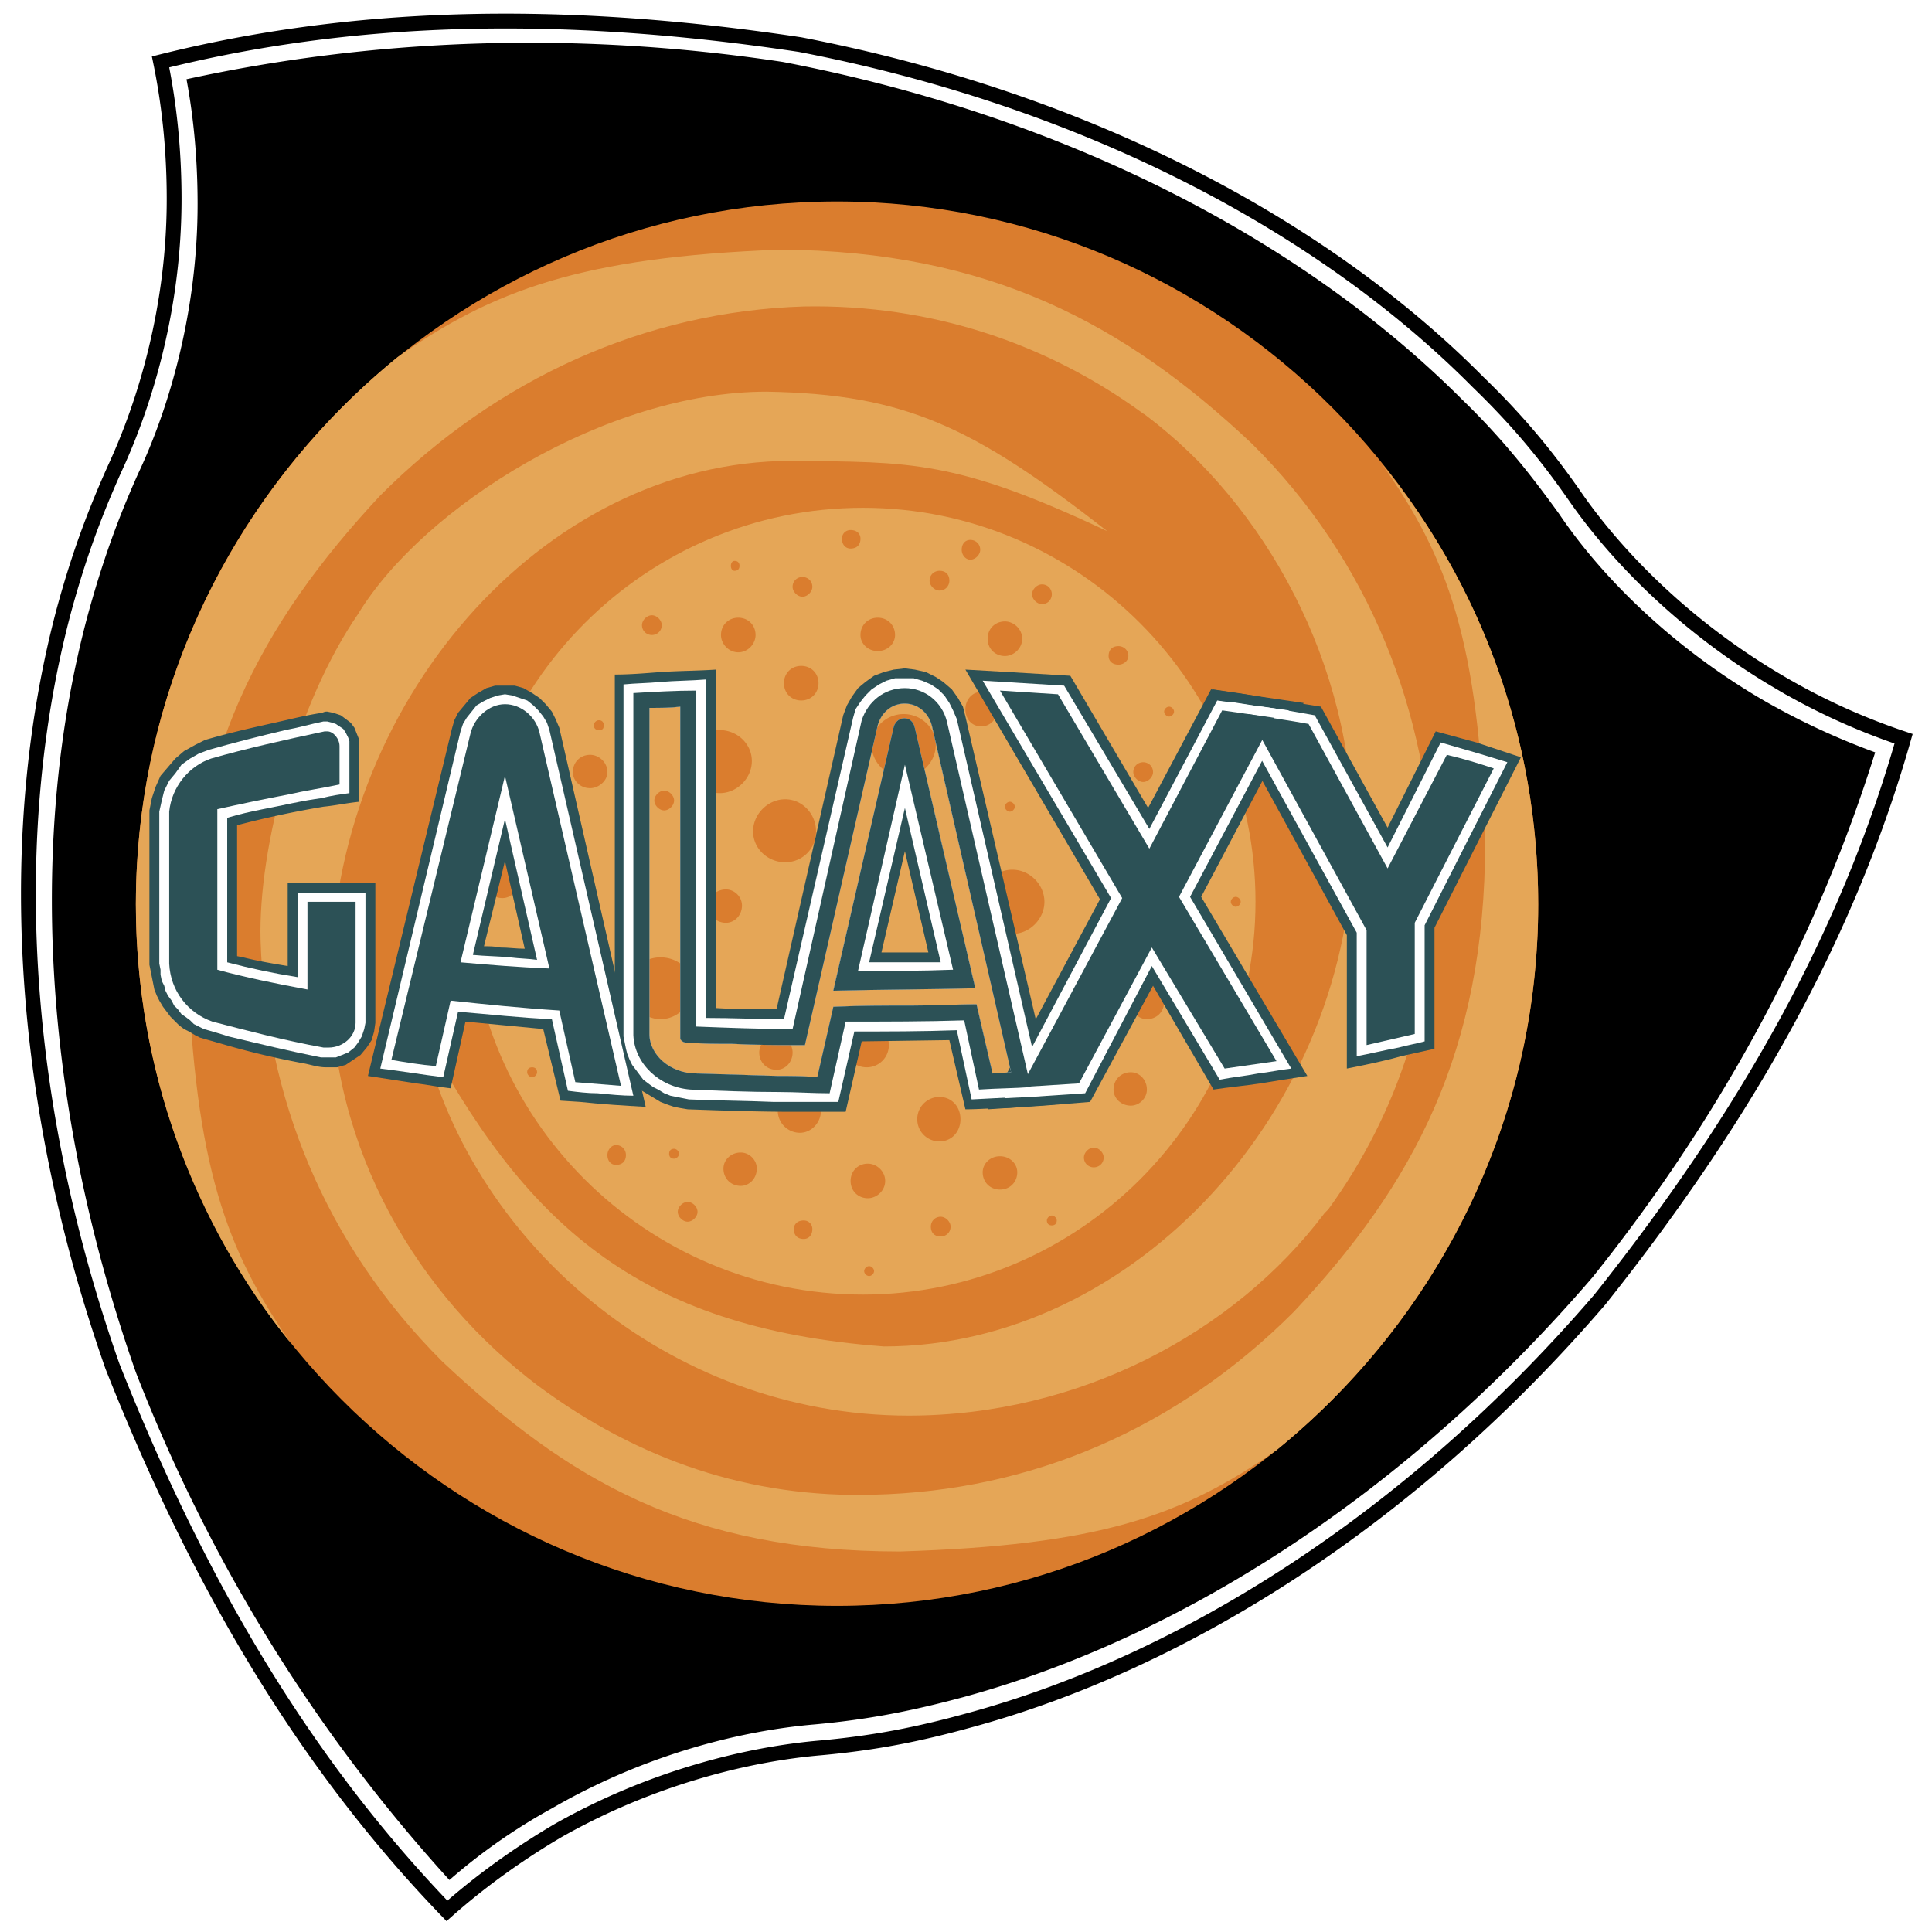 <svg xmlns="http://www.w3.org/2000/svg" width="2500" height="2500" viewBox="0 0 192.756 192.756"><g fill-rule="evenodd" clip-rule="evenodd"><path fill="#fff" d="M0 0h192.756v192.756H0V0z"/><path d="M189.922 73.707c-5.295 18.608-14.904 36.6-30.299 55.945-18.844 21.936-41.629 36.229-63.058 42.021-4.927 1.355-9.238 2.217-14.657 2.711-7.267.617-16.873 2.957-26.233 8.256-4.187 2.465-7.882 5.176-11.084 8.01-13.425-13.924-24.263-31.299-33.376-54.344C1.608 108.951.623 82.333 6.412 60.766c1.354-4.929 2.832-9.119 5.049-14.048 3.08-6.654 5.912-16.143 5.912-26.865 0-4.929-.492-9.488-1.354-13.677C34.74 1.493 55.308.754 79.817 4.449c28.202 5.422 51.973 17.869 67.616 33.643 3.695 3.573 6.648 7.024 9.729 11.46 4.186 6.039 11.086 13.062 20.322 18.484a64.837 64.837 0 0 0 12.438 5.671z" fill="#fff" stroke="#000" stroke-width="1.478" stroke-miterlimit="2.613"/><path d="M187.088 75.063c-5.543 17.743-14.779 35.613-28.203 52.373-18.844 21.934-41.506 36.105-62.812 41.898-5.05 1.355-9.36 2.217-14.779 2.711-7.267.615-16.873 2.957-26.233 8.379a57.876 57.876 0 0 0-10.222 7.146c-12.563-13.801-23.523-30.684-31.283-50.646-9.606-27.357-10.592-53.976-4.804-75.54 1.354-4.929 2.833-9.243 5.05-14.172 3.08-6.532 5.912-16.142 5.912-26.864 0-4.312-.369-8.502-1.108-12.445C36.71 3.96 56.909 2.974 78.092 6.178c28.327 5.422 51.973 17.867 67.739 33.641 3.695 3.573 6.525 7.025 9.73 11.461 4.062 6.039 10.961 13.062 20.197 18.484a71.737 71.737 0 0 0 11.33 5.299z"/><path d="M83.51 20.102c38.551 0 69.955 31.546 69.955 70.117 0 38.447-31.404 69.996-69.955 69.996-38.549 0-69.955-31.549-69.955-69.996 0-38.571 31.405-70.117 69.955-70.117z" fill="#da7d2e"/><path d="M86.097 50.662c21.554 0 39.165 17.624 39.165 39.312 0 21.564-17.611 39.187-39.165 39.187-21.676 0-39.289-17.623-39.289-39.187 0-21.689 17.613-39.312 39.289-39.312z" fill="#e5a657"/><path d="M97.92 69.024c.863 0 1.602.862 1.602 1.725 0 .986-.738 1.725-1.602 1.725-.985 0-1.601-.739-1.601-1.725 0-.863.616-1.725 1.601-1.725zM50.134 86.152c.861 0 1.601.739 1.601 1.725 0 .986-.74 1.725-1.601 1.725-.986 0-1.725-.739-1.725-1.725 0-.986.739-1.725 1.725-1.725zM114.424 98.229c.984 0 1.723.74 1.723 1.727 0 .984-.738 1.725-1.723 1.725-.863 0-1.602-.74-1.602-1.725 0-.987.739-1.727 1.602-1.727zM72.425 88.74c.862 0 1.602.74 1.602 1.603 0 .986-.739 1.725-1.602 1.725-.984 0-1.724-.739-1.724-1.725.001-.863.74-1.603 1.724-1.603zM77.476 103.281c.862 0 1.601.861 1.601 1.725 0 .986-.739 1.727-1.601 1.727-.986 0-1.725-.74-1.725-1.727 0-.863.739-1.725 1.725-1.725zM100.998 86.769c1.725 0 3.203 1.478 3.203 3.204 0 1.725-1.479 3.204-3.203 3.204-1.723 0-3.078-1.479-3.078-3.204 0-1.726 1.355-3.204 3.078-3.204zM71.81 72.843c1.724 0 3.202 1.356 3.202 3.083 0 1.725-1.479 3.204-3.202 3.204-1.724 0-3.079-1.479-3.079-3.204a3.05 3.05 0 0 1 3.079-3.083zM65.898 95.517c1.724 0 3.203 1.233 3.203 2.958 0 1.727-1.479 3.205-3.203 3.205-1.724 0-3.078-1.479-3.078-3.205 0-1.725 1.354-2.958 3.078-2.958zM90.161 71.242c1.724 0 3.202 1.355 3.202 3.081s-1.479 3.204-3.202 3.204c-1.725 0-3.203-1.479-3.203-3.204s1.478-3.081 3.203-3.081zM79.816 108.703c1.108 0 2.093.986 2.093 2.096 0 1.232-.984 2.219-2.093 2.219a2.21 2.21 0 0 1-2.218-2.219c0-1.11.985-2.096 2.218-2.096zM86.466 102.049c1.232 0 2.217.986 2.217 2.219 0 1.23-.985 2.217-2.217 2.217a2.208 2.208 0 0 1-2.216-2.217c0-1.233.985-2.219 2.216-2.219z" fill="#da7d2e"/><path d="M137.822 46.226c9.855 11.954 15.643 27.357 15.643 43.993 0 21.935-10.223 41.527-26.109 54.468-9.484 6.652-17.859 9.488-37.564 10.105-20.937 0-33.007-7.025-45.692-18.98-11.7-11.705-17.612-26.369-18.104-42.02-.247-9.365 3.695-23.783 9.729-32.532 6.527-10.72 24.756-22.182 40.766-22.182 13.794.246 20.567 3.45 33.993 13.925-15.151-7.147-19.584-6.899-31.531-7.023-25.001 0-45.939 24.522-45.939 51.879 0 17.006 8.745 31.424 20.691 40.42 9.976 7.393 21.184 11.213 33.5 10.844 15.641-.369 30.174-6.531 41.875-18.238 11.947-12.693 19.09-26 19.09-46.827-.617-19.963-3.695-28.466-10.348-37.832z" fill="#e5a657"/><path d="M29.074 134.088c-9.729-11.951-15.519-27.355-15.519-43.869 0-21.934 10.222-41.652 26.11-54.59 9.483-6.656 18.351-9.982 38.179-10.723 20.814.124 34.363 7.395 47.048 19.349 11.822 11.706 17.611 26.863 18.105 42.636.367 12.57-3.574 24.277-10.471 33.765-.123.125-.246.246-.369.369-8.99 11.955-24.508 20.211-41.504 20.211-24.017 0-44.092-17.498-48.648-38.693 10.222 19.346 21.43 29.943 46.186 31.793 24.879 0 46.801-23.66 46.801-51.018 0-17.129-8.746-32.902-20.693-41.897-.121-.124-.244-.124-.367-.247-9.484-6.9-21.061-10.844-33.747-10.597-15.764.493-30.544 7.147-42.244 18.853-11.947 12.816-19.09 26.002-19.213 46.828.739 19.963 3.818 28.465 10.346 37.83z" fill="#e5a657"/><path d="M23.655 95.396l.615.122c1.478.371 2.956.618 4.434.864v-8.256h8.745v13.924l-.124.863-.246.861-.492.74-.616.74-.738.492-.739.494-.862.244h-1.109c-.738 0-1.478-.244-2.093-.369a81.398 81.398 0 0 1-7.882-1.848l-2.587-.74-.493-.246-.616-.369-.493-.246-.493-.371-.493-.492-.369-.371-.369-.492-.371-.492-.369-.615-.247-.494-.247-.617-.123-.615-.124-.615-.123-.617-.124-.615V80.854l.246-1.232.37-1.11.493-1.109.739-.863.739-.862.862-.739 1.108-.617.985-.493c2.094-.616 4.187-1.108 6.404-1.602 1.725-.37 3.572-.862 5.296-1.11.247-.122.369-.122.493-.122l.616.122.742.249.493.369.493.369.369.493.247.617.246.616v6.162c-1.232.122-2.34.369-3.572.493a96.616 96.616 0 0 0-8.62 1.849v13.062h-.001z" fill="#2c5156"/><path d="M26.241 80.73c-1.231.248-2.34.493-3.572.862V96.01c2.34.617 4.68 1.109 7.021 1.48v-8.379h6.773v12.938l-.123.617-.247.738-.37.617-.369.492-.615.492-.617.248-.616.244H32.029c-3.08-.613-6.158-1.355-9.238-2.094-.738-.246-1.6-.492-2.463-.738l-.493-.248-.492-.246-.37-.369-.493-.371-.369-.244-.369-.494-.37-.369-.246-.492-.369-.494-.247-.492-.123-.494-.247-.492-.124-.615v-.495l-.123-.615V80.978l.246-1.11.247-.986.493-.986.616-.739.615-.862.862-.617.862-.493.985-.37c2.587-.738 5.05-1.355 7.636-1.972 1.355-.246 2.587-.615 3.818-.862h.37l.493.124.369.124.37.246.37.248.246.369.247.493.123.369V79.131c-.862.122-1.848.246-2.709.493-1.97.244-3.942.737-5.911 1.106z" fill="#fff"/><path d="M32.275 104.514c-4.064-.74-7.758-1.727-11.083-2.588-2.464-.863-4.188-3.08-4.311-5.791V80.978c.246-2.466 1.97-4.56 4.187-5.3 3.449-.986 7.267-1.848 11.331-2.711h.246c.616 0 1.231.74 1.231 1.479v3.821c-1.724.37-3.448.615-5.049.985-2.586.493-4.926.986-7.144 1.479v16.02c2.71.74 5.666 1.355 8.992 1.971v-8.748h4.802v12.076c0 1.355-1.23 2.465-2.709 2.465l-.493-.001zM55.922 109.812l-1.724-7.146c-2.586-.248-5.173-.494-7.759-.74l-1.479 6.654c-1.231-.123-2.339-.369-3.447-.492-1.602-.248-3.203-.492-4.804-.74l8.375-34.626.246-.863.369-.74.616-.739.617-.739.738-.493.863-.494.862-.247h1.97l.862.247.863.494.738.493.617.615.615.74.369.739.37.862 8.622 37.833c-2.094-.123-4.311-.248-6.528-.492l-1.971-.126zm-6.034-15.279c.862 0 1.601.122 2.463.122l-1.971-8.748-2.094 8.502c.494 0 1.109 0 1.602.124zM126.369 69.641l5.42.862 6.652 12.076 4.801-9.612 4.066 1.11 4.434 1.478-8.623 17.006v12.076c-1.107.248-2.217.492-3.324.74-1.725.492-3.572.863-5.42 1.232v-13.31l-13.424-24.522c1.725.247 3.57.493 5.418.864z" fill="#2c5156"/><path d="M100.629 67.052l6.158.37 7.76 13.186 6.281-11.83 3.326.493 5.91.863-10.222 19.346 10.592 17.868c-1.602.248-3.201.492-4.678.74-1.602.246-3.08.369-4.682.615l-6.035-10.352-6.281 11.586c-1.479.121-3.078.244-4.557.369-1.848.123-3.695.244-5.666.369l11.207-20.95-13.423-22.92 4.31.247zM89.175 72.474L83.14 98.846c4.804-.125 9.483-.125 14.164-.246L91.27 72.597c-.247-1.231-1.725-1.231-2.095-.123zm.616 22.552h-1.847l2.339-10.105 2.34 10.105h-2.832z" fill="#2c5156"/><path d="M96.319 71.488l-.247-.985-.493-.862-.616-.864-.862-.739-.739-.493-.985-.493-1.108-.246-.986-.124-1.108.124-.984.246-.986.37-.862.616-.739.617-.616.863-.493.862-.369.986-6.651 29.328c-1.97 0-4.064 0-6.035-.123V66.806c-1.848.123-3.695.123-5.543.246-1.601.124-3.078.248-4.557.248V104.143l.124.617.246.738.247.617.37.617.369.615.369.492.493.494.493.492.616.369.616.371.615.371.616.244.739.248.615.121.739.125c3.448.123 6.897.246 10.345.246h5.418l1.602-7.023 8.745-.125 1.601 6.902c1.354 0 2.71-.125 4.063-.125a610.15 610.15 0 0 0 4.926-.369l-8.988-38.692zm2.71 35.614l-1.602-6.9c-2.094 0-4.188.123-6.282.123-2.71 0-5.419 0-8.005.123l-1.601 7.023c-1.354-.123-2.586-.123-3.941-.123l-8.129-.246c-2.585 0-4.68-1.848-4.68-3.943V70.625c1.108 0 2.094 0 3.079-.122v33.147c.124.248.37.371.616.371h.123c1.478.121 2.956.121 4.434.121 2.34.125 4.803.125 7.267.125l7.266-31.916c.862-2.958 4.681-2.834 5.419.122l7.883 34.505-1.847.124z" fill="#2c5156"/><path d="M59.618 109.074c-.986 0-1.972-.123-2.956-.248l-1.602-7.146c-3.078-.123-6.28-.492-9.36-.74l-1.478 6.531c-2.094-.246-4.188-.617-6.281-.861l8.005-33.643.247-.739.369-.617.493-.615.493-.617.616-.37.739-.369.739-.248.739-.124.738.124.739.248.739.246.616.493.493.493.493.615.37.616.246.739 8.375 36.478c-1.109 0-2.341-.125-3.572-.246zm-8.745-13.557c.985.124 1.848.124 2.709.248L50.38 81.716l-3.202 13.556c1.231.124 2.463.124 3.695.245z" fill="#fff"/><path d="M61.957 108.334c-1.478-.123-2.956-.246-4.557-.369l-1.601-7.148c-3.817-.246-7.39-.615-10.839-.984l-1.478 6.529c-1.478-.121-2.956-.369-4.434-.615l7.883-32.532c.369-1.603 1.848-2.958 3.448-2.958 1.602 0 3.079 1.232 3.448 2.834l8.13 35.243zm-7.143-11.707L50.38 77.403 45.946 96.01c2.834.248 5.789.494 8.868.617z" fill="#2c5156"/><path d="M100.137 68.038l6.033.37 8.5 14.295 6.773-12.816 2.586.37 4.557.617-9.852 18.607 10.098 17.129c-1.107.123-2.215.369-3.324.492-1.232.246-2.586.369-3.818.617l-6.771-11.338-6.652 12.693c-1.848.121-3.695.246-5.543.369l-2.463.123 10.592-19.964-12.81-21.688 2.094.124zM89.175 72.474L83.14 98.846c4.804-.125 9.483-.125 14.164-.246L91.27 72.597c-.247-1.231-1.725-1.231-2.095-.123zM86.712 96.01l3.571-15.403 3.571 15.403h-7.142z" fill="#fff"/><path d="M95.457 71.735l-.369-.862-.369-.74-.493-.739-.615-.616-.739-.492-.862-.371-.862-.246h-1.846l-.863.246-.738.371-.739.492-.615.616-.493.617-.493.739-.247.863-6.896 30.068c-2.587 0-5.173-.123-7.759-.123V67.792c-1.479.122-3.079.122-4.558.246-1.231.124-2.463.124-3.695.248v35.119l.124.617.123.615.124.492.247.617.245.494.37.492.369.492.37.494.492.369.493.369.493.246.615.371.617.246.616.123.615.123.617.123c2.833.123 5.542.123 8.374.248h6.528l1.601-7.025c3.325 0 6.773 0 10.222-.125l1.479 6.902c2.463-.123 4.803-.246 7.143-.369l-8.626-37.584zm1.971 28.466c-2.094 0-4.188.123-6.282.123-2.71 0-5.419 0-8.005.123l-1.601 7.023c-1.354-.123-2.586-.123-3.941-.123l-8.129-.246c-2.585 0-4.68-1.848-4.68-3.943V70.625c1.108 0 2.094 0 3.079-.122v33.147c.124.248.37.371.616.371h.123c1.478.121 2.956.121 4.434.121 2.34.125 4.803.125 7.267.125l7.266-31.916c.862-2.958 4.681-2.834 5.419.122l7.883 34.505-1.848.123-1.601-6.9z" fill="#fff"/><path d="M89.175 72.474L83.14 98.846c4.804-.125 9.483-.125 14.164-.246L91.27 72.597c-.247-1.231-1.725-1.231-2.095-.123zm-3.571 24.399l4.68-20.579 4.804 20.456c-3.08.123-6.282.123-9.484.123z" fill="#2c5156"/><path d="M94.472 71.98c-.493-1.971-2.217-3.326-4.188-3.326-2.093 0-3.694 1.355-4.311 3.204l-6.896 30.808c-3.326 0-6.405-.123-9.607-.248V68.9c-2.093 0-4.187.124-6.28.248v34.133c.123 2.834 2.586 5.176 5.665 5.422 2.833.123 5.912.248 8.868.248 1.724 0 3.325.123 5.05.123l1.6-7.148c4.064 0 8.006 0 11.824-.123l1.478 6.9c1.848-.123 3.572-.123 5.172-.246L94.472 71.98zm2.956 28.221c-2.094 0-4.188.123-6.282.123-2.71 0-5.419 0-8.005.123l-1.601 7.023c-1.354-.123-2.586-.123-3.941-.123l-8.129-.246c-2.585 0-4.68-1.848-4.68-3.943V70.625c1.108 0 2.094 0 3.079-.122v33.147c.124.248.37.371.616.371h.123c1.478.121 2.956.121 4.434.121 2.34.125 4.803.125 7.267.125l7.266-31.916c.862-2.958 4.681-2.834 5.419.122l7.883 34.505-1.848.123-1.601-6.9z" fill="#2c5156"/><path d="M125.016 70.379c2.094.246 4.064.617 6.158.986l7.268 13.186 5.295-10.475 3.816 1.108 2.834.863-8.252 16.268v11.583c-.863.244-1.725.369-2.586.615-1.355.246-2.834.615-4.188.863V93.054L122.676 70.01l2.34.369z" fill="#fff"/><path d="M99.768 68.9c1.971.124 3.941.248 5.789.37l9.113 15.404 7.268-13.801 5.172.739-9.482 17.869 9.729 16.389-5.174.74-7.264-12.077-7.268 13.555c-1.971.123-3.818.246-5.789.369l10.1-18.855L99.768 68.9z" fill="#2c5156"/><path d="M124.521 71.242c2.096.37 4.064.617 6.035.986l7.885 14.417 5.91-11.336c1.6.369 3.201.862 4.68 1.355l-7.881 15.403v11.091l-4.805 1.109V92.806l-11.824-21.564z" fill="#2c5156"/><path d="M100.26 61.999c.861 0 1.725.74 1.725 1.727 0 .984-.863 1.725-1.725 1.725-.984 0-1.725-.741-1.725-1.725 0-.987.74-1.727 1.725-1.727zM87.574 61.629c.986 0 1.725.741 1.725 1.725 0 .864-.739 1.603-1.725 1.603-.984 0-1.724-.739-1.724-1.603.001-.984.74-1.725 1.724-1.725zM79.938 66.437c.986 0 1.724.739 1.724 1.725s-.738 1.725-1.724 1.725c-.985 0-1.724-.738-1.724-1.725s.739-1.725 1.724-1.725zM58.878 75.309c.862 0 1.724.739 1.724 1.725 0 .862-.862 1.603-1.724 1.603-.986 0-1.724-.741-1.724-1.603 0-.987.739-1.725 1.724-1.725zM80.062 57.563c.493 0 .985.369.985.986 0 .493-.493.986-.985.986s-.985-.494-.985-.986c0-.617.492-.986.985-.986zM66.267 78.882c.493 0 .986.493.986.986s-.493.986-.986.986c-.492 0-.984-.493-.984-.986s.492-.986.984-.986zM61.465 114.248c.616 0 .985.494.985.986 0 .617-.369.986-.985.986-.493 0-.863-.369-.863-.986 0-.492.37-.986.863-.986zM65.036 61.384c.493 0 .986.493.986.986 0 .615-.493.984-.986.984s-.985-.37-.985-.984c0-.493.492-.986.985-.986zM86.712 126.324c.246 0 .493.248.493.494s-.247.492-.493.492c-.247 0-.493-.246-.493-.492s.247-.494.493-.494zM59.74 71.858c.37 0 .493.246.493.493 0 .37-.123.491-.493.491-.247 0-.493-.122-.493-.491.001-.247.247-.493.493-.493zM67.253 114.617c.246 0 .492.248.492.494 0 .248-.246.492-.492.492-.37 0-.493-.244-.493-.492 0-.246.124-.494.493-.494zM53.09 106.484c.247 0 .492.125.492.494 0 .246-.246.492-.492.492s-.493-.246-.493-.492c0-.369.246-.494.493-.494zM104.941 121.273c.244 0 .49.246.49.492 0 .371-.246.492-.49.492-.248 0-.494-.121-.494-.492 0-.245.246-.492.494-.492zM123.289 89.48c.248 0 .496.246.496.493 0 .246-.248.493-.496.493-.244 0-.49-.247-.49-.493 0-.247.246-.493.49-.493zM100.752 79.992c.246 0 .494.246.494.493 0 .246-.248.493-.494.493s-.492-.248-.492-.493c0-.248.246-.493.492-.493zM73.288 55.961c.37 0 .493.246.493.494 0 .246-.123.493-.493.493-.246 0-.369-.247-.369-.493-.001-.247.123-.494.369-.494zM116.641 70.503c.246 0 .492.246.492.493 0 .246-.246.492-.492.492s-.494-.246-.494-.492c-.001-.247.248-.493.494-.493zM96.812 53.866c.493 0 .985.371.985.986 0 .493-.492.986-.985.986s-.863-.493-.863-.986c0-.615.37-.986.863-.986zM84.865 52.881c.616 0 .986.369.986.862 0 .615-.37.985-.986.985-.493 0-.862-.37-.862-.985 0-.493.369-.862.862-.862zM68.608 119.918c.493 0 .985.492.985.984 0 .494-.493.986-.985.986-.493 0-.986-.492-.986-.986 0-.492.493-.984.986-.984zM80.185 121.766c.493 0 .862.371.862.863 0 .615-.369.984-.862.984-.616 0-.985-.369-.985-.984 0-.492.369-.863.985-.863zM93.855 121.396c.493 0 .986.492.986.984 0 .617-.493.986-.986.986-.615 0-.984-.369-.984-.986 0-.491.369-.984.984-.984zM109.127 114.496c.494 0 .986.492.986.984 0 .617-.492.986-.986.986-.492 0-.984-.369-.984-.986 0-.492.492-.984.984-.984zM114.055 76.047c.492 0 .984.371.984.986 0 .493-.492.986-.984.986-.494 0-.984-.493-.984-.986-.001-.615.49-.986.984-.986zM93.732 56.948c.616 0 .986.37.986.984 0 .493-.37.986-.986.986-.493 0-.986-.493-.986-.986.001-.615.494-.984.986-.984zM111.59 64.464c.494 0 .986.369.986.986 0 .493-.492.862-.986.862-.615 0-.984-.369-.984-.862-.001-.617.369-.986.984-.986zM103.955 58.303c.615 0 .986.492.986.984 0 .493-.371.986-.986.986-.494 0-.986-.493-.986-.986 0-.492.492-.984.986-.984zM73.658 61.629c.984 0 1.724.741 1.724 1.725 0 .864-.739 1.727-1.724 1.727-.986 0-1.725-.863-1.725-1.727 0-.984.739-1.725 1.725-1.725zM99.768 115.359c.984 0 1.725.738 1.725 1.6 0 .986-.74 1.725-1.725 1.725s-1.725-.738-1.725-1.725c0-.861.74-1.6 1.725-1.6zM112.822 106.979c.863 0 1.602.74 1.602 1.725 0 .863-.738 1.604-1.602 1.604-.986 0-1.723-.74-1.723-1.604.001-.985.737-1.725 1.723-1.725zM86.59 116.098c.862 0 1.724.738 1.724 1.725s-.862 1.725-1.724 1.725c-.986 0-1.725-.738-1.725-1.725s.739-1.725 1.725-1.725zM73.904 114.988c.862 0 1.602.74 1.602 1.602 0 .986-.739 1.725-1.602 1.725-.985 0-1.725-.738-1.725-1.725 0-.861.739-1.602 1.725-1.602zM93.732 109.443c1.232 0 2.094.986 2.094 2.219 0 1.23-.862 2.217-2.094 2.217s-2.217-.986-2.217-2.217a2.21 2.21 0 0 1 2.217-2.219zM78.337 79.744c1.724 0 3.08 1.479 3.08 3.204s-1.355 3.081-3.08 3.081-3.202-1.355-3.202-3.081c0-1.724 1.478-3.204 3.202-3.204z" fill="#da7d2e"/></g></svg>